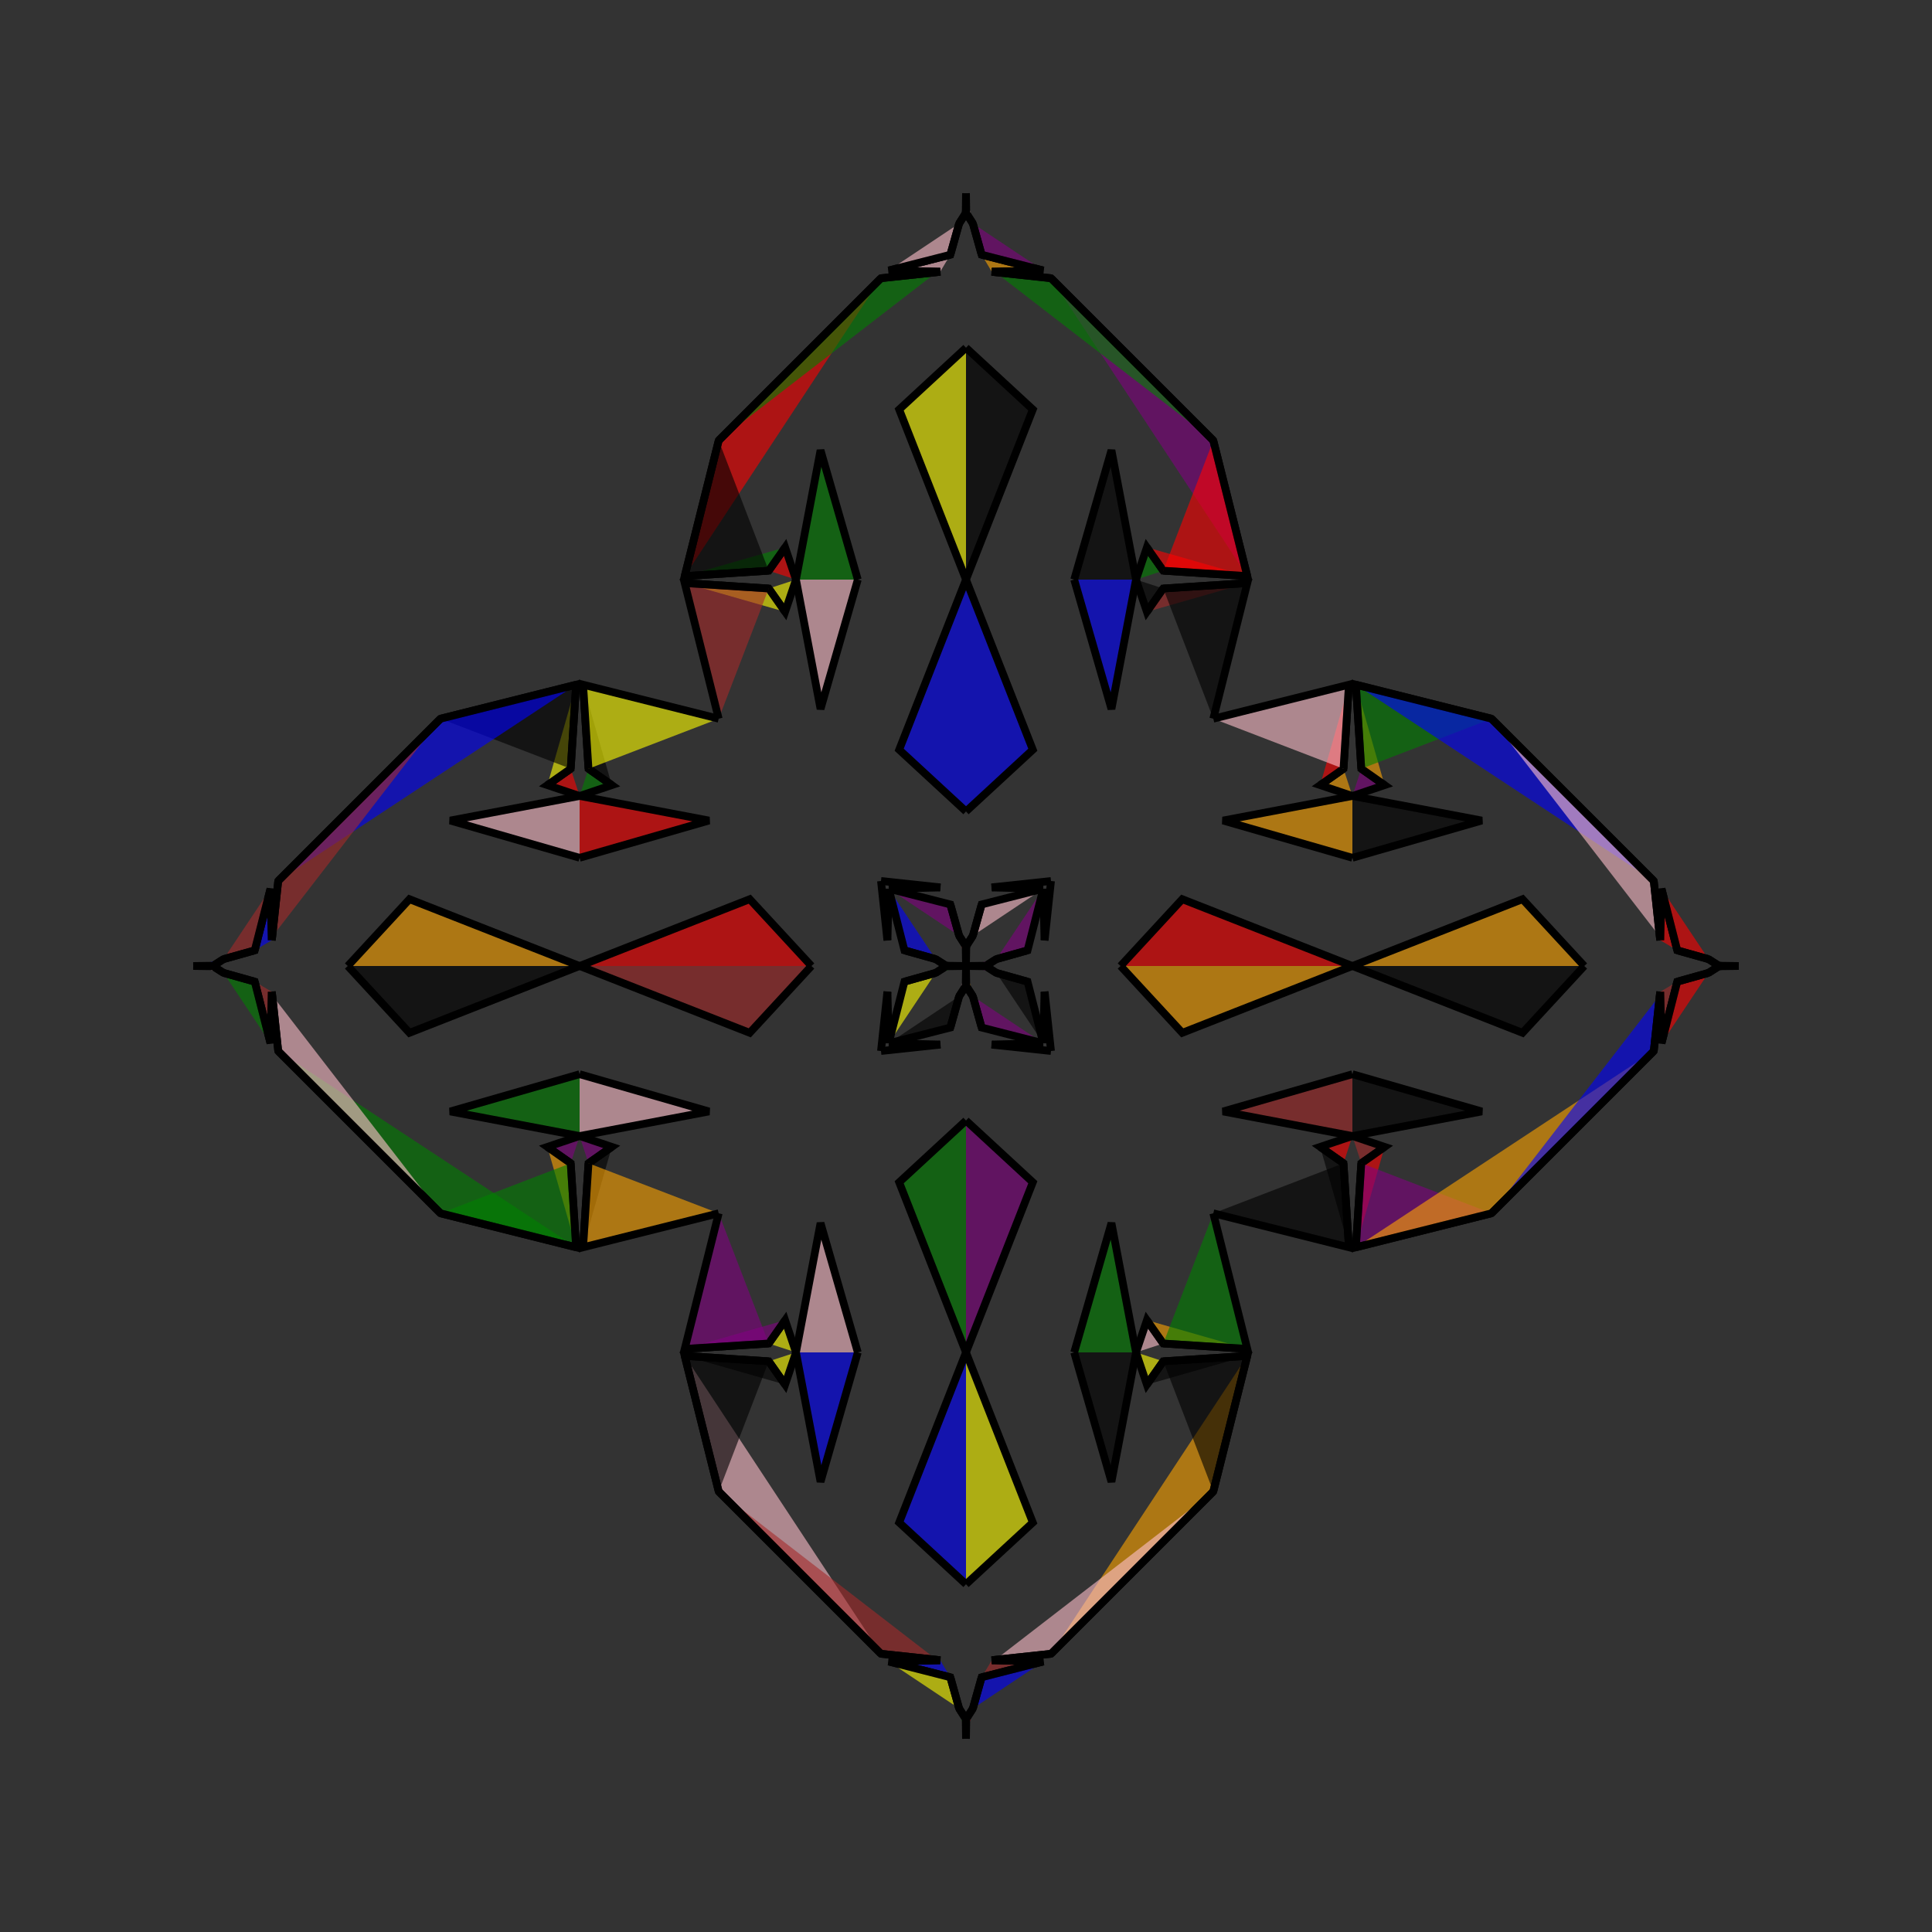 <?xml version="1.0" encoding="UTF-8"?>
<svg xmlns="http://www.w3.org/2000/svg" xmlns:xlink="http://www.w3.org/1999/xlink"
     width="250" height="250" viewBox="-125.0 -125.0 250 250">
<rect x="-125.0" y="-125.0" width="250" height="250" fill="#333333" stroke="none"/>
<defs>
</defs>
<path d="M20.0,-0.0 L27.986,-8.647 L50.0,-0.0" fill="red" fill-opacity="0.6" stroke="black" stroke-width="1" />
<path d="M20.0,-0.0 L27.986,8.647 L50.0,-0.0" fill="orange" fill-opacity="0.6" stroke="black" stroke-width="1" />
<path d="M50.0,-14.0 L33.256,-18.822 L50.0,-22.0" fill="orange" fill-opacity="0.6" stroke="black" stroke-width="1" />
<path d="M50.0,14.0 L33.256,18.822 L50.0,22.0" fill="brown" fill-opacity="0.6" stroke="black" stroke-width="1" />
<path d="M50.0,-22.0 L45.833,-23.406 L48.849,-25.525" fill="orange" fill-opacity="0.6" stroke="black" stroke-width="1" />
<path d="M50.0,22.0 L45.833,23.406 L48.849,25.525" fill="red" fill-opacity="0.6" stroke="black" stroke-width="1" />
<path d="M45.833,-23.406 L48.849,-25.525 L49.548,-36.4" fill="red" fill-opacity="0.6" stroke="black" stroke-width="1" />
<path d="M45.833,23.406 L48.849,25.525 L49.548,36.4" fill="black" fill-opacity="0.6" stroke="black" stroke-width="1" />
<path d="M48.849,-25.525 L49.548,-36.4 L32.0,-32.0" fill="pink" fill-opacity="0.6" stroke="black" stroke-width="1" />
<path d="M48.849,25.525 L49.548,36.4 L32.0,32.0" fill="black" fill-opacity="0.6" stroke="black" stroke-width="1" />
<path d="M36.4,50.452 L32.0,68.0 L11.0,89.0" fill="orange" fill-opacity="0.6" stroke="black" stroke-width="1" />
<path d="M36.4,-50.452 L32.0,-68.0 L11.0,-89.0" fill="purple" fill-opacity="0.6" stroke="black" stroke-width="1" />
<path d="M32.0,68.0 L11.0,89.0 L3.794,89.773" fill="pink" fill-opacity="0.6" stroke="black" stroke-width="1" />
<path d="M32.0,-68.0 L11.0,-89.0 L3.794,-89.773" fill="green" fill-opacity="0.6" stroke="black" stroke-width="1" />
<path d="M11.0,-11.0 L10.227,-3.794 L10.159,-3.338" fill="orange" fill-opacity="0.6" stroke="black" stroke-width="1" />
<path d="M11.0,11.0 L10.227,3.794 L10.159,3.338" fill="orange" fill-opacity="0.6" stroke="black" stroke-width="1" />
<path d="M10.227,-3.794 L10.159,-3.338 L10.0,-10.0" fill="purple" fill-opacity="0.6" stroke="black" stroke-width="1" />
<path d="M10.227,3.794 L10.159,3.338 L10.0,10.0" fill="blue" fill-opacity="0.6" stroke="black" stroke-width="1" />
<path d="M3.338,89.841 L10.0,90.0 L2.025,92.035" fill="brown" fill-opacity="0.6" stroke="black" stroke-width="1" />
<path d="M3.338,-89.841 L10.0,-90.0 L2.025,-92.035" fill="orange" fill-opacity="0.6" stroke="black" stroke-width="1" />
<path d="M10.0,-10.0 L7.965,-2.025 L3.924,-0.89" fill="purple" fill-opacity="0.6" stroke="black" stroke-width="1" />
<path d="M10.0,10.0 L7.965,2.025 L3.924,0.89" fill="black" fill-opacity="0.6" stroke="black" stroke-width="1" />
<path d="M7.965,-2.025 L3.924,-0.89 L2.591,-0.037" fill="green" fill-opacity="0.6" stroke="black" stroke-width="1" />
<path d="M7.965,2.025 L3.924,0.89 L2.591,0.037" fill="green" fill-opacity="0.6" stroke="black" stroke-width="1" />
<path d="M3.924,-0.89 L2.591,-0.037 L0.0,-0.0" fill="purple" fill-opacity="0.6" stroke="black" stroke-width="1" />
<path d="M3.924,0.89 L2.591,0.037 L0.0,-0.0" fill="purple" fill-opacity="0.6" stroke="black" stroke-width="1" />
<path d="M-20.0,-0.0 L-27.986,-8.647 L-50.0,-0.0" fill="red" fill-opacity="0.6" stroke="black" stroke-width="1" />
<path d="M-20.0,-0.0 L-27.986,8.647 L-50.0,-0.0" fill="brown" fill-opacity="0.6" stroke="black" stroke-width="1" />
<path d="M-50.0,-14.0 L-33.256,-18.822 L-50.0,-22.0" fill="red" fill-opacity="0.6" stroke="black" stroke-width="1" />
<path d="M-50.0,14.0 L-33.256,18.822 L-50.0,22.0" fill="pink" fill-opacity="0.6" stroke="black" stroke-width="1" />
<path d="M-50.0,-22.0 L-45.833,-23.406 L-48.849,-25.525" fill="green" fill-opacity="0.6" stroke="black" stroke-width="1" />
<path d="M-50.0,22.0 L-45.833,23.406 L-48.849,25.525" fill="purple" fill-opacity="0.6" stroke="black" stroke-width="1" />
<path d="M-45.833,-23.406 L-48.849,-25.525 L-49.548,-36.4" fill="black" fill-opacity="0.6" stroke="black" stroke-width="1" />
<path d="M-45.833,23.406 L-48.849,25.525 L-49.548,36.4" fill="black" fill-opacity="0.6" stroke="black" stroke-width="1" />
<path d="M-48.849,-25.525 L-49.548,-36.4 L-32.0,-32.0" fill="yellow" fill-opacity="0.6" stroke="black" stroke-width="1" />
<path d="M-48.849,25.525 L-49.548,36.4 L-32.0,32.0" fill="orange" fill-opacity="0.6" stroke="black" stroke-width="1" />
<path d="M-36.4,50.452 L-32.0,68.0 L-11.0,89.0" fill="pink" fill-opacity="0.6" stroke="black" stroke-width="1" />
<path d="M-36.4,-50.452 L-32.0,-68.0 L-11.0,-89.0" fill="red" fill-opacity="0.6" stroke="black" stroke-width="1" />
<path d="M-32.0,68.0 L-11.0,89.0 L-3.794,89.773" fill="brown" fill-opacity="0.6" stroke="black" stroke-width="1" />
<path d="M-32.0,-68.0 L-11.0,-89.0 L-3.794,-89.773" fill="green" fill-opacity="0.6" stroke="black" stroke-width="1" />
<path d="M-11.0,-11.0 L-10.227,-3.794 L-10.159,-3.338" fill="purple" fill-opacity="0.6" stroke="black" stroke-width="1" />
<path d="M-11.0,11.0 L-10.227,3.794 L-10.159,3.338" fill="brown" fill-opacity="0.6" stroke="black" stroke-width="1" />
<path d="M-10.227,-3.794 L-10.159,-3.338 L-10.0,-10.0" fill="yellow" fill-opacity="0.6" stroke="black" stroke-width="1" />
<path d="M-10.227,3.794 L-10.159,3.338 L-10.0,10.0" fill="green" fill-opacity="0.6" stroke="black" stroke-width="1" />
<path d="M-3.338,89.841 L-10.0,90.0 L-2.025,92.035" fill="blue" fill-opacity="0.6" stroke="black" stroke-width="1" />
<path d="M-3.338,-89.841 L-10.0,-90.0 L-2.025,-92.035" fill="pink" fill-opacity="0.6" stroke="black" stroke-width="1" />
<path d="M-10.0,-10.0 L-7.965,-2.025 L-3.924,-0.89" fill="blue" fill-opacity="0.6" stroke="black" stroke-width="1" />
<path d="M-10.0,10.0 L-7.965,2.025 L-3.924,0.89" fill="yellow" fill-opacity="0.6" stroke="black" stroke-width="1" />
<path d="M-7.965,-2.025 L-3.924,-0.89 L-2.591,-0.037" fill="green" fill-opacity="0.6" stroke="black" stroke-width="1" />
<path d="M-7.965,2.025 L-3.924,0.89 L-2.591,0.037" fill="green" fill-opacity="0.6" stroke="black" stroke-width="1" />
<path d="M-3.924,-0.89 L-2.591,-0.037 L0.0,-0.0" fill="black" fill-opacity="0.6" stroke="black" stroke-width="1" />
<path d="M-3.924,0.89 L-2.591,0.037 L0.0,-0.0" fill="green" fill-opacity="0.6" stroke="black" stroke-width="1" />
<path d="M80.0,-0.0 L72.014,8.647 L50.0,-0.0" fill="black" fill-opacity="0.6" stroke="black" stroke-width="1" />
<path d="M80.0,-0.0 L72.014,-8.647 L50.0,-0.0" fill="orange" fill-opacity="0.6" stroke="black" stroke-width="1" />
<path d="M50.0,14.0 L66.744,18.822 L50.0,22.0" fill="black" fill-opacity="0.6" stroke="black" stroke-width="1" />
<path d="M50.0,-14.0 L66.744,-18.822 L50.0,-22.0" fill="black" fill-opacity="0.6" stroke="black" stroke-width="1" />
<path d="M50.0,22.0 L54.167,23.406 L51.151,25.525" fill="brown" fill-opacity="0.6" stroke="black" stroke-width="1" />
<path d="M50.0,-22.0 L54.167,-23.406 L51.151,-25.525" fill="purple" fill-opacity="0.6" stroke="black" stroke-width="1" />
<path d="M54.167,23.406 L51.151,25.525 L50.452,36.4" fill="red" fill-opacity="0.6" stroke="black" stroke-width="1" />
<path d="M54.167,-23.406 L51.151,-25.525 L50.452,-36.4" fill="orange" fill-opacity="0.6" stroke="black" stroke-width="1" />
<path d="M51.151,25.525 L50.452,36.4 L68.0,32.0" fill="purple" fill-opacity="0.6" stroke="black" stroke-width="1" />
<path d="M51.151,-25.525 L50.452,-36.4 L68.0,-32.0" fill="green" fill-opacity="0.6" stroke="black" stroke-width="1" />
<path d="M50.452,36.4 L68.0,32.0 L89.0,11.0" fill="orange" fill-opacity="0.6" stroke="black" stroke-width="1" />
<path d="M50.452,-36.4 L68.0,-32.0 L89.0,-11.0" fill="blue" fill-opacity="0.6" stroke="black" stroke-width="1" />
<path d="M68.0,32.0 L89.0,11.0 L89.773,3.794" fill="blue" fill-opacity="0.6" stroke="black" stroke-width="1" />
<path d="M68.0,-32.0 L89.0,-11.0 L89.773,-3.794" fill="pink" fill-opacity="0.6" stroke="black" stroke-width="1" />
<path d="M89.0,11.0 L89.773,3.794 L89.841,3.338" fill="blue" fill-opacity="0.6" stroke="black" stroke-width="1" />
<path d="M89.0,-11.0 L89.773,-3.794 L89.841,-3.338" fill="green" fill-opacity="0.6" stroke="black" stroke-width="1" />
<path d="M89.773,3.794 L89.841,3.338 L90.0,10.0" fill="pink" fill-opacity="0.6" stroke="black" stroke-width="1" />
<path d="M89.773,-3.794 L89.841,-3.338 L90.0,-10.0" fill="pink" fill-opacity="0.6" stroke="black" stroke-width="1" />
<path d="M89.841,3.338 L90.0,10.0 L92.035,2.025" fill="brown" fill-opacity="0.6" stroke="black" stroke-width="1" />
<path d="M89.841,-3.338 L90.0,-10.0 L92.035,-2.025" fill="red" fill-opacity="0.6" stroke="black" stroke-width="1" />
<path d="M90.0,10.0 L92.035,2.025 L96.076,0.89" fill="red" fill-opacity="0.6" stroke="black" stroke-width="1" />
<path d="M90.0,-10.0 L92.035,-2.025 L96.076,-0.89" fill="red" fill-opacity="0.6" stroke="black" stroke-width="1" />
<path d="M92.035,2.025 L96.076,0.89 L97.409,0.037" fill="yellow" fill-opacity="0.6" stroke="black" stroke-width="1" />
<path d="M92.035,-2.025 L96.076,-0.89 L97.409,-0.037" fill="blue" fill-opacity="0.6" stroke="black" stroke-width="1" />
<path d="M96.076,0.89 L97.409,0.037 L100.0,-0.0" fill="black" fill-opacity="0.6" stroke="black" stroke-width="1" />
<path d="M96.076,-0.89 L97.409,-0.037 L100.0,-0.0" fill="black" fill-opacity="0.6" stroke="black" stroke-width="1" />
<path d="M0.0,-20.0 L8.647,-27.986 L0.0,-50.0" fill="blue" fill-opacity="0.6" stroke="black" stroke-width="1" />
<path d="M0.0,20.0 L8.647,27.986 L0.0,50.0" fill="purple" fill-opacity="0.6" stroke="black" stroke-width="1" />
<path d="M0.0,80.0 L8.647,72.014 L0.0,50.0" fill="yellow" fill-opacity="0.6" stroke="black" stroke-width="1" />
<path d="M0.0,-80.0 L8.647,-72.014 L0.0,-50.0" fill="black" fill-opacity="0.6" stroke="black" stroke-width="1" />
<path d="M14.0,-50.0 L18.822,-33.256 L22.0,-50.0" fill="blue" fill-opacity="0.6" stroke="black" stroke-width="1" />
<path d="M14.0,50.0 L18.822,33.256 L22.0,50.0" fill="green" fill-opacity="0.6" stroke="black" stroke-width="1" />
<path d="M14.0,50.0 L18.822,66.744 L22.0,50.0" fill="black" fill-opacity="0.6" stroke="black" stroke-width="1" />
<path d="M14.0,-50.0 L18.822,-66.744 L22.0,-50.0" fill="black" fill-opacity="0.6" stroke="black" stroke-width="1" />
<path d="M22.0,-50.0 L23.406,-45.833 L25.525,-48.849" fill="black" fill-opacity="0.6" stroke="black" stroke-width="1" />
<path d="M22.0,50.0 L23.406,45.833 L25.525,48.849" fill="pink" fill-opacity="0.6" stroke="black" stroke-width="1" />
<path d="M22.0,50.0 L23.406,54.167 L25.525,51.151" fill="yellow" fill-opacity="0.6" stroke="black" stroke-width="1" />
<path d="M22.0,-50.0 L23.406,-54.167 L25.525,-51.151" fill="green" fill-opacity="0.6" stroke="black" stroke-width="1" />
<path d="M23.406,-45.833 L25.525,-48.849 L36.4,-49.548" fill="brown" fill-opacity="0.6" stroke="black" stroke-width="1" />
<path d="M23.406,45.833 L25.525,48.849 L36.4,49.548" fill="orange" fill-opacity="0.6" stroke="black" stroke-width="1" />
<path d="M23.406,54.167 L25.525,51.151 L36.4,50.452" fill="black" fill-opacity="0.6" stroke="black" stroke-width="1" />
<path d="M23.406,-54.167 L25.525,-51.151 L36.4,-50.452" fill="red" fill-opacity="0.6" stroke="black" stroke-width="1" />
<path d="M25.525,-48.849 L36.4,-49.548 L32.0,-32.0" fill="black" fill-opacity="0.6" stroke="black" stroke-width="1" />
<path d="M25.525,48.849 L36.4,49.548 L32.0,32.0" fill="green" fill-opacity="0.6" stroke="black" stroke-width="1" />
<path d="M25.525,51.151 L36.4,50.452 L32.0,68.0" fill="black" fill-opacity="0.6" stroke="black" stroke-width="1" />
<path d="M25.525,-51.151 L36.4,-50.452 L32.0,-68.0" fill="red" fill-opacity="0.6" stroke="black" stroke-width="1" />
<path d="M11.0,-11.0 L3.794,-10.227 L3.338,-10.159" fill="purple" fill-opacity="0.6" stroke="black" stroke-width="1" />
<path d="M11.0,11.0 L3.794,10.227 L3.338,10.159" fill="orange" fill-opacity="0.6" stroke="black" stroke-width="1" />
<path d="M11.0,89.0 L3.794,89.773 L3.338,89.841" fill="green" fill-opacity="0.6" stroke="black" stroke-width="1" />
<path d="M11.0,-89.0 L3.794,-89.773 L3.338,-89.841" fill="brown" fill-opacity="0.6" stroke="black" stroke-width="1" />
<path d="M3.794,-10.227 L3.338,-10.159 L10.0,-10.0" fill="green" fill-opacity="0.6" stroke="black" stroke-width="1" />
<path d="M3.794,10.227 L3.338,10.159 L10.0,10.0" fill="red" fill-opacity="0.6" stroke="black" stroke-width="1" />
<path d="M3.794,89.773 L3.338,89.841 L10.0,90.0" fill="green" fill-opacity="0.6" stroke="black" stroke-width="1" />
<path d="M3.794,-89.773 L3.338,-89.841 L10.0,-90.0" fill="yellow" fill-opacity="0.6" stroke="black" stroke-width="1" />
<path d="M10.0,-10.0 L2.025,-7.965 L0.89,-3.924" fill="pink" fill-opacity="0.6" stroke="black" stroke-width="1" />
<path d="M10.0,10.0 L2.025,7.965 L0.89,3.924" fill="purple" fill-opacity="0.6" stroke="black" stroke-width="1" />
<path d="M10.0,90.0 L2.025,92.035 L0.89,96.076" fill="blue" fill-opacity="0.6" stroke="black" stroke-width="1" />
<path d="M10.0,-90.0 L2.025,-92.035 L0.89,-96.076" fill="purple" fill-opacity="0.6" stroke="black" stroke-width="1" />
<path d="M2.025,-7.965 L0.89,-3.924 L0.037,-2.591" fill="yellow" fill-opacity="0.6" stroke="black" stroke-width="1" />
<path d="M2.025,7.965 L0.89,3.924 L0.037,2.591" fill="red" fill-opacity="0.6" stroke="black" stroke-width="1" />
<path d="M2.025,92.035 L0.89,96.076 L0.037,97.409" fill="purple" fill-opacity="0.6" stroke="black" stroke-width="1" />
<path d="M2.025,-92.035 L0.89,-96.076 L0.037,-97.409" fill="orange" fill-opacity="0.6" stroke="black" stroke-width="1" />
<path d="M0.89,-3.924 L0.037,-2.591 L0.0,-0.0" fill="black" fill-opacity="0.6" stroke="black" stroke-width="1" />
<path d="M0.89,3.924 L0.037,2.591 L0.0,-0.0" fill="orange" fill-opacity="0.6" stroke="black" stroke-width="1" />
<path d="M0.89,96.076 L0.037,97.409 L0.0,100.0" fill="red" fill-opacity="0.6" stroke="black" stroke-width="1" />
<path d="M0.89,-96.076 L0.037,-97.409 L0.0,-100.0" fill="pink" fill-opacity="0.6" stroke="black" stroke-width="1" />
<path d="M0.0,80.0 L-8.647,72.014 L0.0,50.0" fill="blue" fill-opacity="0.6" stroke="black" stroke-width="1" />
<path d="M0.0,-20.0 L-8.647,-27.986 L0.0,-50.0" fill="blue" fill-opacity="0.6" stroke="black" stroke-width="1" />
<path d="M0.0,20.0 L-8.647,27.986 L0.0,50.0" fill="green" fill-opacity="0.6" stroke="black" stroke-width="1" />
<path d="M0.0,-80.0 L-8.647,-72.014 L0.0,-50.0" fill="yellow" fill-opacity="0.6" stroke="black" stroke-width="1" />
<path d="M-14.0,50.0 L-18.822,66.744 L-22.0,50.0" fill="blue" fill-opacity="0.6" stroke="black" stroke-width="1" />
<path d="M-14.0,-50.0 L-18.822,-33.256 L-22.0,-50.0" fill="pink" fill-opacity="0.6" stroke="black" stroke-width="1" />
<path d="M-14.0,50.0 L-18.822,33.256 L-22.0,50.0" fill="pink" fill-opacity="0.6" stroke="black" stroke-width="1" />
<path d="M-14.0,-50.0 L-18.822,-66.744 L-22.0,-50.0" fill="green" fill-opacity="0.6" stroke="black" stroke-width="1" />
<path d="M-22.0,50.0 L-23.406,54.167 L-25.525,51.151" fill="yellow" fill-opacity="0.6" stroke="black" stroke-width="1" />
<path d="M-22.0,-50.0 L-23.406,-45.833 L-25.525,-48.849" fill="yellow" fill-opacity="0.6" stroke="black" stroke-width="1" />
<path d="M-22.0,50.0 L-23.406,45.833 L-25.525,48.849" fill="yellow" fill-opacity="0.6" stroke="black" stroke-width="1" />
<path d="M-22.0,-50.0 L-23.406,-54.167 L-25.525,-51.151" fill="red" fill-opacity="0.6" stroke="black" stroke-width="1" />
<path d="M-23.406,54.167 L-25.525,51.151 L-36.4,50.452" fill="black" fill-opacity="0.6" stroke="black" stroke-width="1" />
<path d="M-23.406,-45.833 L-25.525,-48.849 L-36.4,-49.548" fill="yellow" fill-opacity="0.6" stroke="black" stroke-width="1" />
<path d="M-23.406,45.833 L-25.525,48.849 L-36.4,49.548" fill="purple" fill-opacity="0.6" stroke="black" stroke-width="1" />
<path d="M-23.406,-54.167 L-25.525,-51.151 L-36.4,-50.452" fill="green" fill-opacity="0.6" stroke="black" stroke-width="1" />
<path d="M-25.525,51.151 L-36.4,50.452 L-32.0,68.0" fill="black" fill-opacity="0.6" stroke="black" stroke-width="1" />
<path d="M-25.525,-48.849 L-36.4,-49.548 L-32.0,-32.0" fill="brown" fill-opacity="0.6" stroke="black" stroke-width="1" />
<path d="M-25.525,48.849 L-36.4,49.548 L-32.0,32.0" fill="purple" fill-opacity="0.6" stroke="black" stroke-width="1" />
<path d="M-25.525,-51.151 L-36.4,-50.452 L-32.0,-68.0" fill="black" fill-opacity="0.6" stroke="black" stroke-width="1" />
<path d="M-11.0,89.0 L-3.794,89.773 L-3.338,89.841" fill="pink" fill-opacity="0.6" stroke="black" stroke-width="1" />
<path d="M-11.0,-11.0 L-3.794,-10.227 L-3.338,-10.159" fill="black" fill-opacity="0.6" stroke="black" stroke-width="1" />
<path d="M-11.0,11.0 L-3.794,10.227 L-3.338,10.159" fill="purple" fill-opacity="0.6" stroke="black" stroke-width="1" />
<path d="M-11.0,-89.0 L-3.794,-89.773 L-3.338,-89.841" fill="red" fill-opacity="0.6" stroke="black" stroke-width="1" />
<path d="M-3.794,89.773 L-3.338,89.841 L-10.0,90.0" fill="brown" fill-opacity="0.6" stroke="black" stroke-width="1" />
<path d="M-3.794,-10.227 L-3.338,-10.159 L-10.0,-10.0" fill="pink" fill-opacity="0.6" stroke="black" stroke-width="1" />
<path d="M-3.794,10.227 L-3.338,10.159 L-10.0,10.0" fill="black" fill-opacity="0.6" stroke="black" stroke-width="1" />
<path d="M-3.794,-89.773 L-3.338,-89.841 L-10.0,-90.0" fill="pink" fill-opacity="0.6" stroke="black" stroke-width="1" />
<path d="M-10.0,90.0 L-2.025,92.035 L-0.89,96.076" fill="yellow" fill-opacity="0.6" stroke="black" stroke-width="1" />
<path d="M-10.0,-10.0 L-2.025,-7.965 L-0.89,-3.924" fill="purple" fill-opacity="0.6" stroke="black" stroke-width="1" />
<path d="M-10.0,10.0 L-2.025,7.965 L-0.89,3.924" fill="black" fill-opacity="0.6" stroke="black" stroke-width="1" />
<path d="M-10.0,-90.0 L-2.025,-92.035 L-0.89,-96.076" fill="pink" fill-opacity="0.6" stroke="black" stroke-width="1" />
<path d="M-2.025,92.035 L-0.89,96.076 L-0.037,97.409" fill="blue" fill-opacity="0.6" stroke="black" stroke-width="1" />
<path d="M-2.025,-7.965 L-0.89,-3.924 L-0.037,-2.591" fill="red" fill-opacity="0.6" stroke="black" stroke-width="1" />
<path d="M-2.025,7.965 L-0.89,3.924 L-0.037,2.591" fill="yellow" fill-opacity="0.6" stroke="black" stroke-width="1" />
<path d="M-2.025,-92.035 L-0.89,-96.076 L-0.037,-97.409" fill="black" fill-opacity="0.6" stroke="black" stroke-width="1" />
<path d="M-0.89,96.076 L-0.037,97.409 L0.0,100.0" fill="green" fill-opacity="0.6" stroke="black" stroke-width="1" />
<path d="M-0.89,-3.924 L-0.037,-2.591 L0.0,-0.0" fill="brown" fill-opacity="0.6" stroke="black" stroke-width="1" />
<path d="M-0.89,3.924 L-0.037,2.591 L0.0,-0.0" fill="pink" fill-opacity="0.6" stroke="black" stroke-width="1" />
<path d="M-0.89,-96.076 L-0.037,-97.409 L0.0,-100.0" fill="black" fill-opacity="0.6" stroke="black" stroke-width="1" />
<path d="M-80.0,-0.0 L-72.014,-8.647 L-50.0,-0.0" fill="orange" fill-opacity="0.6" stroke="black" stroke-width="1" />
<path d="M-80.0,-0.0 L-72.014,8.647 L-50.0,-0.0" fill="black" fill-opacity="0.6" stroke="black" stroke-width="1" />
<path d="M-50.0,-14.0 L-66.744,-18.822 L-50.0,-22.0" fill="pink" fill-opacity="0.6" stroke="black" stroke-width="1" />
<path d="M-50.0,14.0 L-66.744,18.822 L-50.0,22.0" fill="green" fill-opacity="0.6" stroke="black" stroke-width="1" />
<path d="M-50.0,-22.0 L-54.167,-23.406 L-51.151,-25.525" fill="red" fill-opacity="0.6" stroke="black" stroke-width="1" />
<path d="M-50.0,22.0 L-54.167,23.406 L-51.151,25.525" fill="purple" fill-opacity="0.6" stroke="black" stroke-width="1" />
<path d="M-54.167,-23.406 L-51.151,-25.525 L-50.452,-36.4" fill="yellow" fill-opacity="0.6" stroke="black" stroke-width="1" />
<path d="M-54.167,23.406 L-51.151,25.525 L-50.452,36.4" fill="orange" fill-opacity="0.6" stroke="black" stroke-width="1" />
<path d="M-51.151,-25.525 L-50.452,-36.4 L-68.0,-32.0" fill="black" fill-opacity="0.6" stroke="black" stroke-width="1" />
<path d="M-51.151,25.525 L-50.452,36.4 L-68.0,32.0" fill="green" fill-opacity="0.6" stroke="black" stroke-width="1" />
<path d="M-50.452,-36.4 L-68.0,-32.0 L-89.0,-11.0" fill="blue" fill-opacity="0.6" stroke="black" stroke-width="1" />
<path d="M-50.452,36.4 L-68.0,32.0 L-89.0,11.0" fill="green" fill-opacity="0.6" stroke="black" stroke-width="1" />
<path d="M-68.0,-32.0 L-89.0,-11.0 L-89.773,-3.794" fill="brown" fill-opacity="0.6" stroke="black" stroke-width="1" />
<path d="M-68.0,32.0 L-89.0,11.0 L-89.773,3.794" fill="pink" fill-opacity="0.6" stroke="black" stroke-width="1" />
<path d="M-89.0,-11.0 L-89.773,-3.794 L-89.841,-3.338" fill="red" fill-opacity="0.6" stroke="black" stroke-width="1" />
<path d="M-89.0,11.0 L-89.773,3.794 L-89.841,3.338" fill="purple" fill-opacity="0.6" stroke="black" stroke-width="1" />
<path d="M-89.773,-3.794 L-89.841,-3.338 L-90.0,-10.0" fill="red" fill-opacity="0.6" stroke="black" stroke-width="1" />
<path d="M-89.773,3.794 L-89.841,3.338 L-90.0,10.0" fill="red" fill-opacity="0.6" stroke="black" stroke-width="1" />
<path d="M-89.841,-3.338 L-90.0,-10.0 L-92.035,-2.025" fill="blue" fill-opacity="0.6" stroke="black" stroke-width="1" />
<path d="M-89.841,3.338 L-90.0,10.0 L-92.035,2.025" fill="brown" fill-opacity="0.6" stroke="black" stroke-width="1" />
<path d="M-90.0,-10.0 L-92.035,-2.025 L-96.076,-0.89" fill="brown" fill-opacity="0.6" stroke="black" stroke-width="1" />
<path d="M-90.0,10.0 L-92.035,2.025 L-96.076,0.89" fill="green" fill-opacity="0.6" stroke="black" stroke-width="1" />
<path d="M-92.035,-2.025 L-96.076,-0.89 L-97.409,-0.037" fill="purple" fill-opacity="0.6" stroke="black" stroke-width="1" />
<path d="M-92.035,2.025 L-96.076,0.89 L-97.409,0.037" fill="purple" fill-opacity="0.6" stroke="black" stroke-width="1" />
<path d="M-96.076,-0.89 L-97.409,-0.037 L-100.0,-0.0" fill="blue" fill-opacity="0.6" stroke="black" stroke-width="1" />
<path d="M-96.076,0.89 L-97.409,0.037 L-100.0,-0.0" fill="pink" fill-opacity="0.6" stroke="black" stroke-width="1" />
</svg>